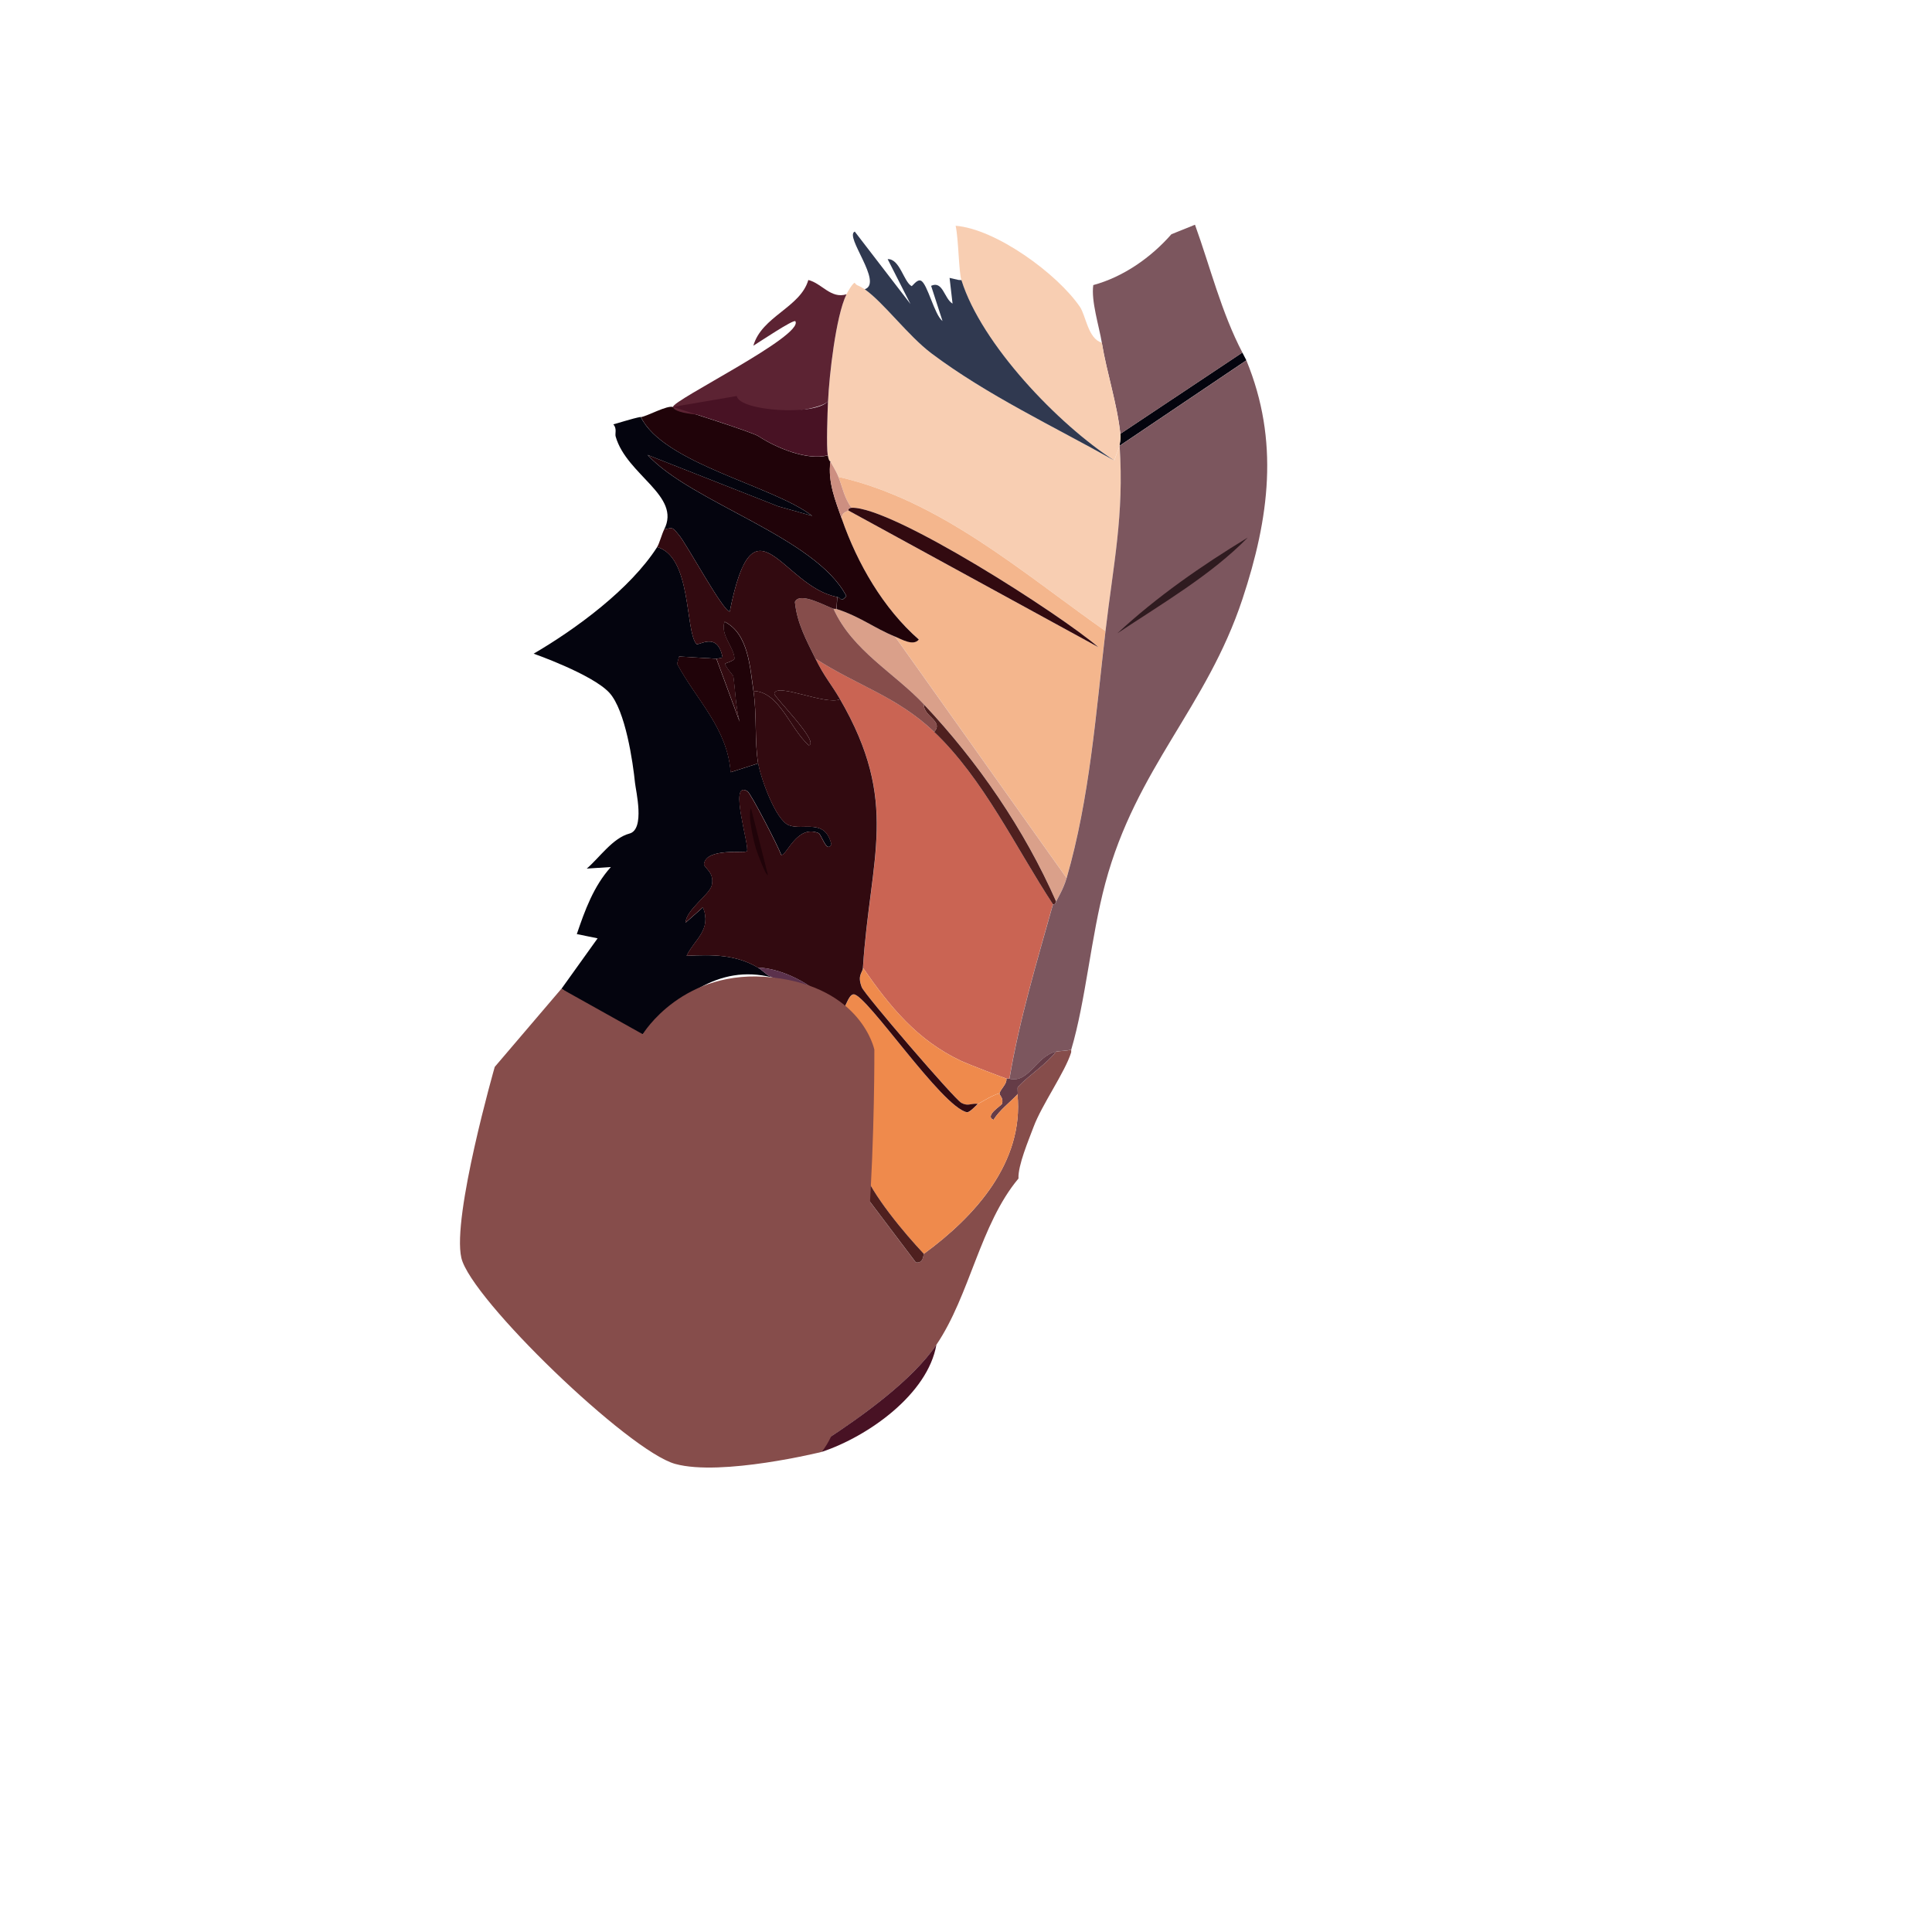 <?xml version="1.0" encoding="UTF-8"?>
<svg id="Body" xmlns="http://www.w3.org/2000/svg" version="1.1" viewBox="0 0 500 500">
  <!-- Generator: Adobe Illustrator 29.4.0, SVG Export Plug-In . SVG Version: 2.1.0 Build 152)  -->
  <defs>
    <style>
      .st0 {
        fill: #481224;
      }

      .st1 {
        fill: #320a10;
      }

      .st2 {
        fill: #ef8a4c;
      }

      .st3 {
        fill: #daa08a;
      }

      .st4 {
        fill: #653c47;
      }

      .st5 {
        fill: #ca6453;
      }

      .st6 {
        fill: #f8ceb2;
      }

      .st7 {
        fill: #4f201f;
      }

      .st8 {
        fill: #04040e;
      }

      .st9 {
        fill: #5b314c;
      }

      .st10 {
        fill: #303950;
      }

      .st11 {
        fill: #200309;
      }

      .st12 {
        fill: #cd8f81;
      }

      .st13 {
        fill: #864d4b;
      }

      .st14 {
        fill: #5c2333;
      }

      .st15 {
        fill: #2f1b20;
      }

      .st16 {
        fill: #f4b68d;
      }

      .st17 {
        fill: #7c565e;
      }
    </style>
  </defs>
  <g id="Generative_Object">
    <path class="st8" d="M322.56,93.25l-32.81,22.12c-.03-.45.35-1.55.19-3.1l31.58-21.03"/>
    <path class="st13" d="M273.34,272.17c.97-.22,2.72-.15,3.91-.54-.07.23.02.54-.05.77-1.54,5.01-7.61,13.58-9.71,19.23-1.28,3.44-4.07,9.97-3.91,13.37-9.94,11.88-12.53,30.12-21.24,43.02-6.24,9.22-19.39,18.61-28.69,24.69,1.93-14.95,3.65-29.8,5.8-44.72.97-6.85,2.26-13.93,2.8-20.82l14.76,19.54c2.02.39,1.96-2.12,2.07-2.21,13.29-9.71,25.95-23.74,24.24-41.29.21-.23-.14-1.67.12-1.93,3.06-3.22,7.09-5.62,9.87-9.13h.01s0,.01,0,.01Z"/>
    <path class="st17" d="M309.26,58.16c3.97,11,6.82,22.66,12.27,33.09l-31.58,21.03c-.85-7.89-3.51-15.77-4.8-23.6-.69-4.21-2.81-10.79-2.21-14.9,7.75-2.11,14.89-7.08,20.22-13.16"/>
    <path class="st6" d="M288.35,119.17c-14.43-9.31-34.34-30.03-39.54-46.67-.7-2.22-.72-10.51-1.49-14.07,10.37.81,26.26,12.36,32.16,20.98,1.54,2.26,2.12,8.29,5.66,9.27,1.29,7.81,3.95,15.7,4.8,23.6.16,1.54-.22,2.65-.19,3.1"/>
    <path class="st6" d="M289.76,115.36c1.18,18.05-1.62,30.5-3.66,47.96-21.66-15.23-42.83-33.93-69.1-39.9-.63-1.61-2.05-3.78-2.09-4.01,0-.07-.4.1-.68-1.59-.38-2.3-.07-11.05.07-13.98.3-6.61,2.02-22.03,4.77-27.69.32-.67,1.52-2.76,2.12-2.98.31.47.58.65,1.12.84.07,0,1.36.77,1.5.86,4.87,3.42,11.2,12.03,17.26,16.58,14.37,10.81,31.65,18.91,47.3,27.72"/>
    <path class="st5" d="M217.4,180.94c-2.31-3.98-4.03-5.74-6.36-10.48,10.93,7.04,20.99,9.7,30.72,18.94,12.77,12.13,21.16,30.04,30.74,44.6-4.18,14.94-8.69,29.83-11.27,45.18-.25-.06-.54.02-.77-.05-.64-.18-9.74-3.64-11.76-4.59-11.31-5.34-18.35-13.95-25.36-24.06,1.88-28.86,9.61-42.75-5.92-69.52h-.01s0-.01,0-.01Z"/>
    <path class="st16" d="M216.99,123.42c26.27,5.97,47.44,24.67,69.1,39.9-2.49,21.29-4.08,43.28-10.06,63.9l-44.41-62.51c1.61.66,4.74,2.56,6.17.77-9.21-8.05-15.91-19.69-19.89-31.12-.18-1.42.57-1.74,1.68-2.23l64.7,35.37c-9.57-8.31-53.32-36.46-63.88-36.1-1.87-2.38-2.34-5.26-3.4-7.97h0Z"/>
    <path class="st3" d="M216.51,157.6c6.21,2.01,9.75,4.95,15.11,7.13l44.41,62.51c-.87,2.96-2.59,5.7-2.7,6.05-8.23-18.7-20.19-36.07-34.23-51.02-7.63-8.11-18.52-13.9-23.38-24.71.23.07.54-.02.77.05h.01Z"/>
    <path class="st7" d="M239.09,182.28c14.05,14.95,26,32.33,34.23,51.02-.29,1.05-.81.67-.82.72-9.58-14.56-17.96-32.46-30.74-44.6,2.53-2.83-2.81-3.98-2.68-7.15Z"/>
    <g>
      <path class="st17" d="M289.75,115.39l32.81-22.12c8.6,20.87,5.9,40.87-1,61.72-9.32,28.18-27.46,43.56-35.52,73.64-3.7,13.82-5.06,30.4-8.8,42.99-1.18.39-2.94.32-3.91.54-5.28,1.22-7,8.26-12.08,7.04,2.58-15.36,7.09-30.24,11.27-45.18.02-.06.51.33.82-.72.11-.36,1.85-3.1,2.7-6.05,5.98-20.63,7.57-42.61,10.06-63.9,2.03-17.45,4.84-29.91,3.66-47.96h0Z"/>
      <path class="st15" d="M289.16,163.91c10.29-9.54,21.8-17.51,33.74-24.78-9.34,9.61-22.34,17.19-33.74,24.78h0Z"/>
    </g>
    <path class="st4" d="M261.24,279.18c5.09,1.22,6.81-5.81,12.08-7.04-2.79,3.52-6.81,5.92-9.87,9.13-.25.25.09,1.71-.12,1.93-2.06,2.21-4.57,4.01-6.22,6.62-2.41-1.07,2.04-3.68,2.19-4.14.53-1.52-.72-2.22-.61-2.75.25-1.11,1.94-2.36,1.77-3.78.23.07.52-.01.77.05h0Z"/>
    <path class="st2" d="M217.17,262.57c1.44-.5,2.26-5.31,3.82-5.21,3.43.21,22.68,29.06,29.25,30.51.71.16,2.68-2.07,2.84-2.16,1.85-1,3.58-2.15,5.61-2.77-.13.53,1.12,1.23.61,2.75-.15.47-4.6,3.07-2.19,4.14,1.65-2.59,4.15-4.41,6.22-6.62,1.7,17.54-10.96,31.58-24.24,41.29-4.81-5.1-13.55-15.43-15.77-21.94-3.72-10.87-1.63-28.27-6.14-40.01h0Z"/>
    <path class="st7" d="M222.27,307.14c.14-1.92-1.52-3.99,1.05-4.59,2.21,6.5,10.96,16.84,15.77,21.94-.12.09-.06,2.6-2.07,2.21l-14.76-19.54h.01Z"/>
    <path class="st13" d="M205.72,155.78c1.21-2.82,8.21,1.24,9.99,1.77,4.86,10.81,15.77,16.6,23.38,24.71-.13,3.17,5.21,4.32,2.68,7.15-9.71-9.22-19.78-11.88-30.72-18.94-2.37-4.81-4.78-9.19-5.33-14.7Z"/>
    <path class="st2" d="M253.08,285.7c-1.83-.22-2.53.69-4.26-.26-1.73-.95-25.08-28.08-25.78-29.92-1.23-3.2.22-3.69.3-5.03,7.02,10.11,14.05,18.72,25.36,24.06,2.02.95,11.11,4.41,11.76,4.59.17,1.42-1.52,2.67-1.77,3.78-2.03.62-3.78,1.77-5.61,2.77h0Z"/>
    <path class="st1" d="M284.28,167.5l-64.7-35.37s-.21-.69.82-.72c10.56-.36,54.31,27.79,63.88,36.1h0Z"/>
    <g>
      <path class="st0" d="M242.34,348c-2.22,12.82-17.66,23.75-29.65,27.74.21-1.63.95-2.9.96-3.05,9.31-6.08,22.47-15.47,28.69-24.69Z"/>
      <path class="st8" d="M163.64,267.86c-.43-1-15.84-10.05-18.32-11.98l9.34-13.04-5.38-1.1c2.1-6.18,4.35-12.4,8.81-17.35l-6.24.4c3.22-2.73,6.71-7.92,11.04-9.06,4.12-1.07,1.64-11.17,1.45-13.12-.53-5.26-2.46-18.77-6.64-23.33-4.41-4.79-19.59-10.11-19.59-10.11,10.95-6.4,24.99-16.7,31.97-27.6,8.99,2.58,7.19,21.63,10.15,25.09.5.59,5.5-3.44,6.78,3.52l-1.57.3-9.68-.58-.51,1.91c5.1,9.49,12.99,16.63,13.86,28.04l7.13-2.29c.62,3.68,4.46,14.7,7.97,16.02,3.8,1.44,9.29-1.92,10.97,4.94-1.19,2.46-2.57-2.6-3.33-2.91-5.63-2.34-8.31,6.04-9.66,5.64-.78-2.21-7.85-15.92-8.73-16.46-5.08-3.16.73,14.57-.16,15.53-.48.53-10.49-.93-11.07,3.22-.15,1.1,2.77,2.07,2,5.56-.54,2.39-6.69,6.38-6.8,9.69l4.52-4c2.26,5.93-2.1,8.17-4.26,12.57,6.64-.32,12.65-.38,18.47,3.05,1.28.75,2.27,2.05,3.73,2.56-14.35-3.65-24.26,5.62-33.52,14.69"/>
      <path class="st11" d="M165.87,107.95c1.68-.26,6.89-3.17,8.32-2.61.38.15,20.38,6.42,22.09,7.55,4.52,2.97,12.61,6.4,17.96,4.96.28,1.69.66,1.5.68,1.59-.73,5.36,1.33,10.21,2.98,14.95,3.98,11.42,10.68,23.06,19.89,31.12-1.43,1.8-4.56-.12-6.17-.77-5.37-2.18-8.91-5.12-15.11-7.13l.19-3.1c1.04.19.89,1.53,2.35-.25-8-15.31-40.11-24.19-51.44-36.52l33.8,13.3,8.78,2.47c-10.03-7.78-38.53-13.53-44.33-25.6v.03s.01,0,.01,0Z"/>
      <path class="st14" d="M209.19,72.46c3.53.87,5.83,4.96,9.88,3.7-2.76,5.66-4.48,21.08-4.77,27.69-3.24,3.86-39.49,5.4-40.12,1.47-.26-1.69,33.91-18.41,31.66-22.19-.55-.51-9.47,5.49-10.87,6.34,2.18-7.63,12.16-9.86,14.23-17.02h0Z"/>
      <path class="st12" d="M217.88,134.37c-1.64-4.74-3.71-9.59-2.98-14.95.06.21,1.46,2.39,2.09,4.01,1.06,2.71,1.54,5.58,3.4,7.97-1.03.04-.77.7-.82.72-1.1.5-1.86.82-1.68,2.23h-.01s0,.01,0,.01Z"/>
      <path class="st0" d="M190.67,102.49c.64,3.93,20.38,5.22,23.62,1.35-.13,2.93-.45,11.66-.07,13.98-5.33,1.44-13.43-1.99-17.96-4.96-1.72-1.13-21.71-7.4-22.09-7.55"/>
      <path class="st8" d="M158.72,109.81c.37-.02,5.12-1.59,7.11-1.91,5.81,12.07,34.3,17.83,44.33,25.6l-8.78-2.47-33.8-13.3c11.31,12.34,43.44,21.22,51.44,36.52-1.47,1.78-1.31.44-2.35.25-14.28-2.67-21.55-27.63-27.81,3.77-1.65.11-11.16-17.51-13.18-19.84-1.58-1.81-1.26-2.04-3.8-1.4,4.51-8.76-9.7-14.06-12.55-24.06-.22-.8.39-1.99-.58-3.14h-.01s0-.01,0-.01Z"/>
      <path class="st1" d="M171.88,137.03c2.54-.65,2.22-.42,3.8,1.4,2.01,2.33,11.53,19.95,13.18,19.84,6.25-31.4,13.51-6.46,27.81-3.77l-.19,3.1c-.23-.07-.52.02-.77-.05-1.78-.53-8.78-4.59-9.99-1.77.55,5.51,2.96,9.88,5.33,14.7,2.32,4.74,4.05,6.5,6.36,10.48-3.55,1.71-16.68-4.45-17.01-1.42-.08.83,11.84,12.61,8.92,13.36-4.89-4.33-7.58-13.85-14.3-14.07-.93-6.22-1.3-14.81-7.47-17.93-1.24,3.26,2.47,6.7,2.54,9.48.02.66-2.44,1.22-2.42,1.4.09.81,2.11,3.04,2.14,3.24.54,3.9.59,7.88,1.63,11.76l-6.01-16.3,1.57-.3c-1.28-6.96-6.27-2.92-6.78-3.52-2.96-3.46-1.16-22.49-10.15-25.09.57-.89,1.26-3.47,1.82-4.55h0Z"/>
      <path class="st11" d="M185.4,170.49l6.01,16.3c-1.03-3.87-1.1-7.86-1.63-11.76-.03-.2-2.05-2.43-2.14-3.24-.02-.17,2.43-.73,2.42-1.4-.07-2.78-3.78-6.22-2.54-9.48,6.17,3.13,6.55,11.75,7.47,17.93s.26,13.15,1.21,18.72l-7.13,2.29c-.86-11.42-8.76-18.55-13.86-28.04l.51-1.91,9.68.58h-.01Z"/>
      <g>
        <path class="st1" d="M195.01,178.82c6.71.22,9.42,9.74,14.3,14.07,2.93-.75-9.01-12.55-8.92-13.36.32-3.03,13.46,3.13,17.01,1.42,15.52,26.77,7.79,40.66,5.92,69.52-.08,1.35-1.53,1.83-.3,5.03.7,1.84,23.97,28.94,25.78,29.92s2.43.03,4.26.26c-.15.09-2.14,2.32-2.84,2.16-6.57-1.44-25.82-30.32-29.25-30.51-1.56-.09-2.38,4.71-3.82,5.21-1.58.33-1.41-.82-1.5-.86-2.81-5.95-12.89-11.13-19.52-11.27-5.81-3.43-11.82-3.37-18.47-3.05,2.18-4.4,6.52-6.65,4.26-12.57l-4.52,4c.13-3.31,6.26-7.3,6.8-9.69.77-3.51-2.15-4.46-2-5.56.57-4.14,10.57-2.67,11.07-3.22.89-.96-4.92-18.69.16-15.53.88.56,7.95,14.25,8.73,16.46,1.35.4,4.04-7.97,9.66-5.64.77.31,2.14,5.38,3.33,2.91-1.68-6.85-7.17-3.5-10.97-4.94-3.49-1.32-7.35-12.34-7.97-16.02-.94-5.57-.29-12.54-1.21-18.72h0Z"/>
        <path class="st9" d="M196.14,250.4c6.63.15,16.71,5.31,19.52,11.27-2.93-1.61-13.89-8.23-15.79-8.71-1.46-.51-2.45-1.81-3.73-2.56h0Z"/>
        <path class="st11" d="M194.35,209.12l4.4,17.36c-.63.16-2.82-5.96-3.09-6.8-.55-1.69-2.24-8.77-1.3-10.57h0Z"/>
      </g>
    </g>
    <path class="st10" d="M223.81,74.86c4.83-1.68-5.36-13.74-2.6-14.93l14.42,18.75-5.91-11.62c3.14-.13,4.15,5.85,6.19,6.98.18.11,1.41-1.86,2.42-1.4,1.7.75,3.48,8.85,5.59,10.44l-2.95-9.11c3.05-1.42,3.37,3.3,5.55,4.61l-.77-6.66,2.3.53.77.05c5.2,16.64,25.11,37.37,39.54,46.67-15.66-8.81-32.92-16.91-47.3-27.72-6.06-4.56-12.39-13.17-17.26-16.58h.01Z"/>
    <path class="st13" d="M212.67,375.74c14.15-17.77,13.61-104.1,13.61-104.1,0,0-3.26-16.12-26.42-18.68-23.15-2.56-33.52,14.69-33.52,14.69l-21.05-11.76-17.25,20.22s-11.11,38.79-8.64,49.44c2.48,10.64,43.32,50.01,55.34,53.31,12.01,3.3,37.97-3.12,37.97-3.12h-.03s0,0,0,0Z"/>
  </g>
</svg>